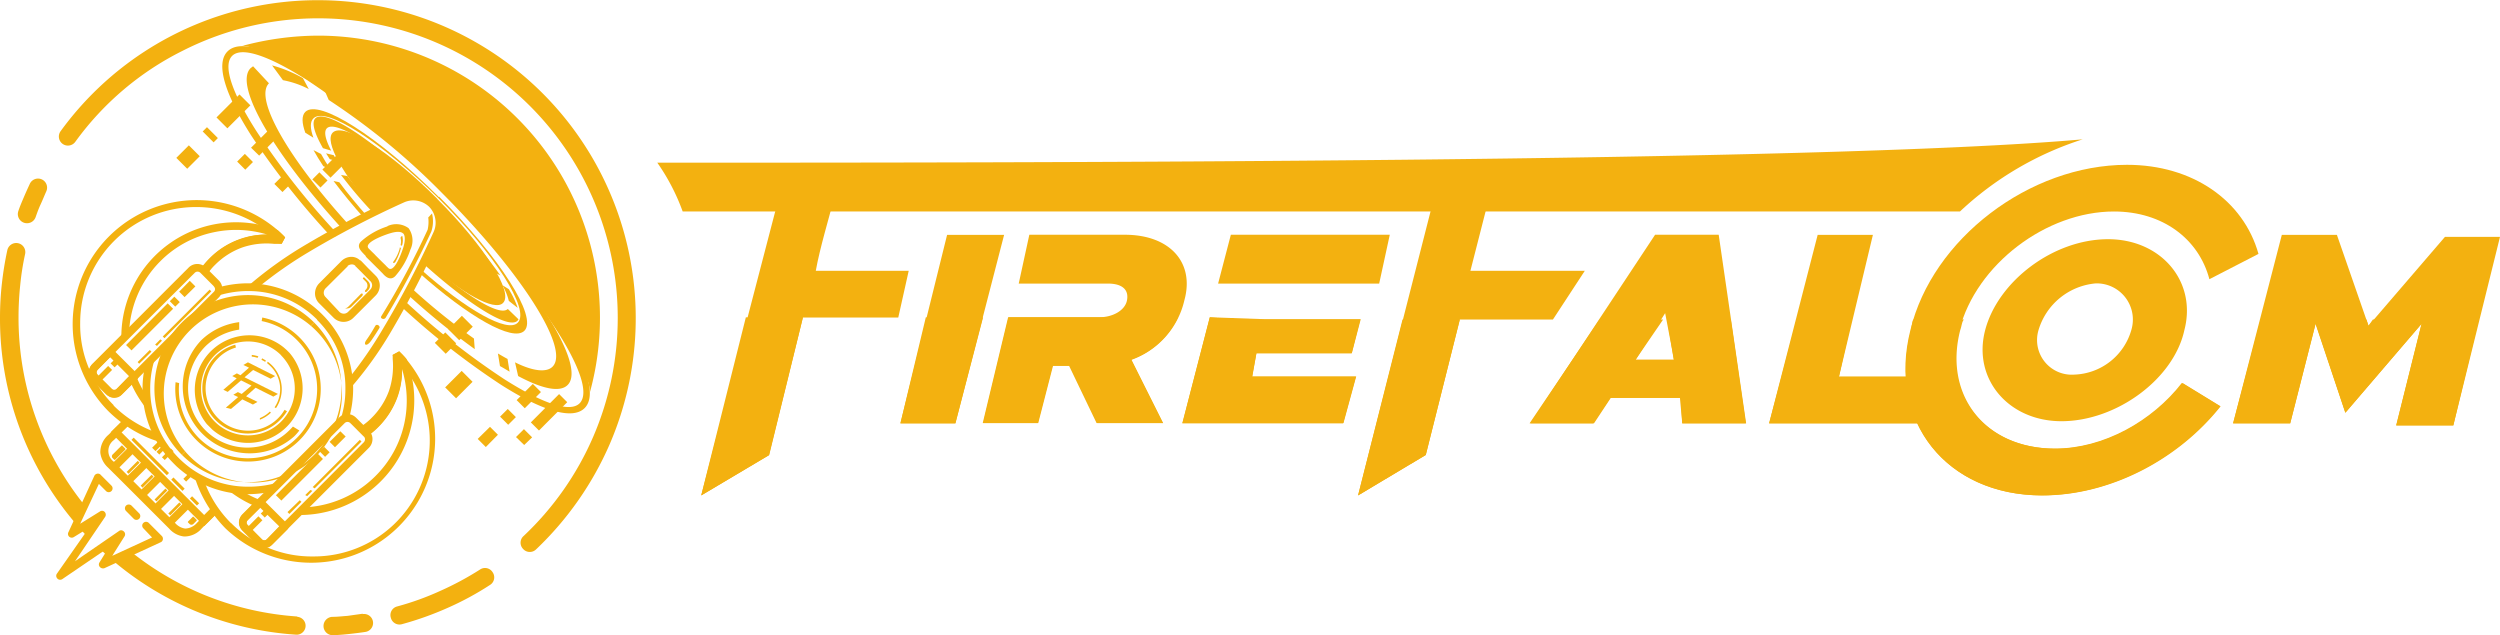 <svg xmlns="http://www.w3.org/2000/svg" viewBox="0 0 280.62 71.3"><defs><style>.cls-1,.cls-2{fill:#f3b110;}.cls-2{fill-rule:evenodd;}</style></defs><g id="Calque_2" data-name="Calque 2"><g id="Heander"><g id="Top"><g id="Logo"><g id="Layer_1"><path id="path3983" class="cls-1" d="M233.78,15.64c-29.49,2.62-120.81,2.62-160,2.62a23.42,23.42,0,0,1,2.85,5.48H220A36.16,36.16,0,0,1,233.78,15.64Z"/><path id="path3985" class="cls-1" d="M231.39,47.28c6.18,0,12.61-4.74,13.8-10.22,1.43-5.47-2.62-10.21-8.56-10.21-6.17,0-12.37,4.74-13.8,10.21S225.45,47.28,231.39,47.28Zm1.43-5.23a3.89,3.89,0,0,1-4-5,7.37,7.37,0,0,1,6.43-5.24A4.06,4.06,0,0,1,239.25,37,6.9,6.9,0,0,1,232.82,42.05Z"/><path id="path3987" class="cls-1" d="M87.51,21.84l-8.8,33.77,7.6-4.51,3.81-15.46h10.71L102,30.4H91.57c.47-2.62,1.43-5.71,2.16-8.56Z"/><polygon id="polygon3989" class="cls-1" points="112.71 26.36 106.31 26.36 101.07 47.52 107.24 47.52 112.71 26.36"/><path id="path3991" class="cls-1" d="M130.56,47.52,127,40.39a9.31,9.31,0,0,0,5.94-6.67c1.19-4.28-1.66-7.37-6.67-7.37H115.54l-1.19,5.48h10c1.66,0,2.38.72,2.15,1.89s-1.66,1.89-3.09,1.89H113.16l-2.85,11.88h6.17l1.66-6.43H120l3.09,6.43h7.44Z"/><path id="path3993" class="cls-1" d="M154.81,31.83,156,26.35H138.16l-1.43,5.48h18.08Zm-19,3.78-3.08,11.88h18.07l1.43-5.23H140.57l.46-2.62h10.71l1-3.81H142Z"/><path id="path3995" class="cls-1" d="M188.83,47.52H196l-3.08-21.17h-7.14l-14,21.17h7.14l1.89-2.86h7.86Zm-5.24-7.13,3.32-5.24,1,5.24Z"/><polygon id="polygon3997" class="cls-1" points="206.42 42.28 210.23 26.36 204.03 26.36 198.58 47.52 215.47 47.52 216.64 42.28 206.42 42.28"/><polygon id="polygon3999" class="cls-1" points="165.05 30.4 167.18 22.07 161 22.07 152.44 55.61 160.04 51.07 163.86 35.87 174.31 35.87 177.89 30.4 165.05 30.4"/><path id="path4001" class="cls-1" d="M238.76,18.5c7.36,0,13.07,4,14.75,10L248,31.34c-1.19-4.52-5.24-7.6-10.71-7.6-7.6,0-15.46,5.94-17.35,13.3s2.85,13.31,10.71,13.31c5.47,0,10.94-3.09,14.26-7.37l4.28,2.62c-4.74,5.94-12.37,10-20,10-10.71,0-17.35-8.33-14.75-18.55C216.89,26.82,227.81,18.5,238.76,18.5Z"/><polygon id="polygon4003" class="cls-1" points="275.38 47.75 280.62 26.59 274.44 26.59 265.86 36.57 262.31 26.36 256.13 26.36 250.66 47.52 257.07 47.52 259.92 36.34 263.26 46.33 271.82 36.34 268.97 47.75 275.38 47.75"/><polygon id="polygon4005" class="cls-1" points="78.71 55.61 86.34 51.07 90.13 35.62 83.72 35.62 78.71 55.61"/><polygon id="polygon4007" class="cls-1" points="101.07 47.52 107.24 47.52 110.35 35.62 103.92 35.62 101.07 47.52"/><path id="path4009" class="cls-1" d="M132.22,35.61h-19l-2.85,11.88h6.17l1.66-6.43h1.9l3.08,6.43h7.37l-3.58-7.13A9.17,9.17,0,0,0,132.22,35.61Z"/><polygon id="polygon4011" class="cls-1" points="141.03 39.66 151.72 39.66 152.68 35.87 141.97 35.87 141.97 35.87 138.65 35.87 135.79 35.62 132.71 47.52 150.76 47.52 152.19 42.28 140.54 42.28 141.03 39.66"/><polygon id="polygon4013" class="cls-1" points="171.69 47.52 178.82 47.52 180.74 44.66 188.57 44.66 188.83 47.52 195.96 47.52 194.28 35.87 187.15 35.87 187.87 40.38 183.59 40.38 186.68 35.87 179.55 35.87 171.69 47.52"/><polygon id="polygon4015" class="cls-1" points="207.84 35.87 201.67 35.87 198.58 47.52 215.47 47.52 216.64 42.28 206.42 42.28 207.84 35.87"/><polygon id="polygon4017" class="cls-1" points="152.44 55.61 160.04 51.07 163.86 35.87 157.43 35.87 152.44 55.61"/><path id="path4019" class="cls-1" d="M220.45,35.87h-5.71a11.53,11.53,0,0,0-.23,1.19c-2.62,10.22,4,18.55,14.75,18.55,7.6,0,15.23-4,20-10L245,43c-3.32,4.28-8.79,7.37-14.26,7.37-7.86,0-12.6-5.94-10.71-13.31C220.21,36.57,220.21,36.11,220.45,35.87Z"/><polygon id="polygon4021" class="cls-1" points="257.07 47.52 259.92 36.34 263.26 46.33 271.82 36.34 268.97 47.75 275.38 47.75 278.23 35.87 266.35 35.87 265.86 36.57 265.63 35.87 253.75 35.87 250.66 47.52 257.07 47.52"/></g><g id="Calque_3" data-name="Calque 3"><path class="cls-2" d="M27.17,5.14c1.73.05,4.1,1.76,7.37,3.82A97.71,97.71,0,0,1,50.35,21.65,87.71,87.71,0,0,1,62.41,36.81c2,3.15,3.77,5.4,3.82,7.18A31.66,31.66,0,0,0,35.69,4a33.24,33.24,0,0,0-8.52,1.16Z"/><path class="cls-2" d="M49.9,21.47c9.82,9.82,16,19.57,13.82,21.74-.86.87-2.85.45-5.56-1l-.35-1.54c2,1,3.53,1.17,4.21.49,2-2-3.58-10.66-12.37-19.46A77,77,0,0,0,36.9,11.22l-.44-1A87.42,87.42,0,0,1,49.9,21.47Zm7.3,20.25c-.35-.21-.7-.42-1.08-.63l-.23-1.41c.37.21.72.42,1.08.61Zm-3.91-2.53A83.53,83.53,0,0,1,45.69,33l.38-.77A70.55,70.55,0,0,0,53.2,38ZM38.49,25.77C30.73,17.28,26.21,9.56,28.13,7.65c.1-.07.17-.14.28-.21l1.78,1.91h0c-1.71,1.71,2.24,8.52,9.07,16ZM31.76,9,30.54,7.34A14.89,14.89,0,0,1,34,8.77L34.66,10a10.56,10.56,0,0,0-2.9-1Z"/><path class="cls-1" d="M50.28,21.09A97,97,0,0,1,63,36.43c2.88,4.54,4,8,2.62,9.38s-4.84.26-9.38-2.62A85.71,85.71,0,0,1,45,34.38l.3-.73a84.65,84.65,0,0,0,11.3,8.91c4.23,2.69,7.36,3.81,8.46,2.71s0-4.23-2.73-8.44A95.5,95.5,0,0,0,49.72,21.61,95,95,0,0,0,34.49,9c-4.23-2.69-7.36-3.82-8.44-2.72s.05,4.24,2.74,8.45a85.86,85.86,0,0,0,9,11.43l-.68.35a87.13,87.13,0,0,1-8.95-11.36c-2.88-4.54-4-8-2.62-9.38s4.84-.26,9.37,2.62A95.29,95.29,0,0,1,50.28,21.09Z"/><path class="cls-2" d="M48.9,22.47c-6.27-6.26-12.3-10.38-13.5-9.19-.46.47-.11,1.66.85,3.35l.93.28c-.65-1.24-.86-2.13-.49-2.51,1.08-1.07,6.48,2.62,12.07,8.21a56.47,56.47,0,0,1,6.8,8l.61.31a65.19,65.19,0,0,0-7.27-8.47ZM36.6,17.21l.42.66.84.21c-.14-.24-.28-.45-.4-.66Zm1.68,2.43C39.31,21,40.55,22.5,42,24l.42-.21A52.35,52.35,0,0,1,39,19.76Zm9.14,9.87C52.59,34.19,57.08,37,58.09,36a1.11,1.11,0,0,0,.11-.16L57,34.68h0c-.89.89-4.82-1.52-9.33-5.61Zm9.69,4.26,1,.79a10.11,10.11,0,0,0-1-2.1L56.38,32a6.46,6.46,0,0,1,.73,1.76Z"/><path class="cls-2" d="M49.29,22.08c6.81,6.8,11.09,13.53,9.57,15.05-1.29,1.29-6.31-1.59-11.93-6.61l.19-.38c5.21,4.63,9.85,7.28,11,6.08,1.42-1.42-2.57-7.71-8.94-14s-12.62-10.34-14-8.93c-.4.39-.37,1.14,0,2.17l-.91-.56c-.4-1.1-.42-1.92,0-2.34,1.5-1.5,8.23,2.78,15,9.57Zm-8.37,2.47c-1.31-1.47-2.48-2.9-3.48-4.23l.65.14c.92,1.24,2,2.55,3.21,3.91ZM37.09,19l-.8-.35c-.42-.63-.79-1.24-1.1-1.8l.85.44c.3.54.65,1.13,1.05,1.71Z"/><path class="cls-2" d="M49.06,22.31c5.29,5.28,8.61,10.5,7.41,11.69-.95,1-4.67-1.1-8.91-4.82l1.78-3.55-.77-2.48-1.87-1-1.92.44-2.55,1.29c-3.74-4.26-5.87-8-4.88-9,1.21-1.2,6.45,2.12,11.71,7.41Z"/><polygon class="cls-2" points="30.52 14.24 31.43 15.13 29.09 17.47 28.18 16.58 30.52 14.24"/><rect class="cls-1" x="26.9" y="17.52" width="1.22" height="1.29" transform="translate(-4.79 24.77) rotate(-45)"/><rect class="cls-1" x="58.07" y="43.81" width="2.57" height="1.29" transform="translate(-14.04 55.06) rotate(-45.05)"/><rect class="cls-1" x="56.4" y="46.15" width="1.22" height="1.29" transform="translate(-16.39 53.94) rotate(-44.94)"/><polygon class="cls-2" points="53.62 49.27 54.53 50.18 55.89 48.8 55 47.91 53.62 49.27"/><rect class="cls-1" x="50.2" y="42.3" width="2.62" height="1.73" transform="translate(-15.44 49.07) rotate(-45)"/><rect class="cls-1" x="49.18" y="37.65" width="1.66" height="1.73" transform="translate(-12.59 46.64) rotate(-45)"/><rect class="cls-1" x="50.62" y="35.95" width="2.15" height="1.73" transform="translate(-10.89 47.34) rotate(-45)"/><rect class="cls-1" x="24.38" y="11.64" width="3.65" height="1.73" transform="translate(-1.17 22.19) rotate(-45)"/><rect class="cls-1" x="23.26" y="14.26" width="0.68" height="1.73" transform="translate(-3.78 21.12) rotate(-45)"/><rect class="cls-1" x="20.11" y="16.76" width="1.99" height="1.73" transform="translate(-6.28 20.09) rotate(-45)"/><rect class="cls-1" x="36.3" y="18.03" width="2.32" height="1.29" transform="translate(-2.23 31.95) rotate(-45)"/><rect class="cls-1" x="35.35" y="19.55" width="1.12" height="1.29" transform="translate(-3.76 31.31) rotate(-45)"/><rect class="cls-1" x="31.07" y="20.02" width="1.22" height="1.29" transform="translate(-5.34 28.42) rotate(-44.94)"/><rect class="cls-1" x="59.38" y="45.63" width="4.49" height="1.29" transform="translate(-14.66 57.2) rotate(-45.05)"/><polygon class="cls-2" points="57.92 49.06 58.84 49.95 59.73 49.09 58.81 48.17 57.92 49.06"/><path class="cls-1" d="M53.88,63.93a1,1,0,0,1,1.42.31,1,1,0,0,1-.3,1.42,33.25,33.25,0,0,1-4.77,2.58,35.49,35.49,0,0,1-5.1,1.82,1,1,0,0,1-1.26-.72,1,1,0,0,1,.72-1.27,31.21,31.21,0,0,0,4.8-1.73,34.12,34.12,0,0,0,4.49-2.41Zm-13.17,5a1,1,0,0,1,.31,2c-.56.09-1.17.16-1.8.23s-1.22.12-1.83.14a1,1,0,0,1-.09-2.06c.58,0,1.14-.07,1.71-.11l1.7-.24Zm-7.34.31a1,1,0,1,1-.14,2,35.37,35.37,0,0,1-20.42-8.2l1.78-1.2A33.47,33.47,0,0,0,33.37,69.2Zm-21-6.55-1.07-1,1.8-1.15.28.23ZM9.75,60.17,9.59,60c-.26-.26-.49-.54-.73-.8l2-.87ZM8.35,58.6A35.44,35.44,0,0,1,0,35.66a34.75,34.75,0,0,1,.21-3.81,36.87,36.87,0,0,1,.61-3.76,1,1,0,1,1,2,.42A29.81,29.81,0,0,0,2.27,32a35.09,35.09,0,0,0-.19,3.6A33.59,33.59,0,0,0,9.49,56.71ZM4,24.37a1,1,0,0,1-1.94-.68c.16-.49.38-1,.61-1.54s.44-1,.68-1.52a1,1,0,1,1,1.84.86c-.21.47-.42,1-.63,1.45s-.37.89-.56,1.43Zm4.45-8.45A1,1,0,1,1,6.8,14.73a35.69,35.69,0,0,1,61.65,35.1,36.14,36.14,0,0,1-8.28,11.84,1,1,0,0,1-1.45-.05,1,1,0,0,1,.05-1.45A33.6,33.6,0,0,0,69.34,35.71a33.62,33.62,0,0,0-48.86-30,33.06,33.06,0,0,0-12,10.17Z"/><path class="cls-1" d="M14.69,47.49l-1.9,1.9a1.51,1.51,0,0,0,0,2.45l3.44,3.44h0l3.44,3.44a1.83,1.83,0,0,0,1.12.61,1.84,1.84,0,0,0,1.34-.66L24,56.73l.42.8L22.66,59.3a2.58,2.58,0,0,1-2,.92A2.61,2.61,0,0,1,19,59.35l-3.44-3.44h0l-3.44-3.43a2.69,2.69,0,0,1-.86-1.67,2.58,2.58,0,0,1,.91-2l1.71-1.7Z"/><rect class="cls-1" x="12.32" y="50.98" width="2.99" height="0.87" transform="translate(-32.31 24.85) rotate(-45.02)"/><polygon class="cls-1" points="14.01 53.72 16.14 51.61 16.74 52.22 14.62 54.35 14.01 53.72"/><rect class="cls-1" x="15.43" y="54.09" width="2.99" height="0.87" transform="translate(-33.59 27.92) rotate(-44.98)"/><rect class="cls-1" x="17" y="55.65" width="2.99" height="0.87" transform="translate(-34.24 29.51) rotate(-45)"/><rect class="cls-1" x="18.54" y="57.21" width="2.99" height="0.87" transform="translate(-34.89 31.05) rotate(-45)"/><polygon class="cls-1" points="13.63 48.52 22.92 57.81 24.02 56.73 24.46 57.53 23.24 58.74 22.92 59.05 22.61 58.74 12.72 48.83 12.42 48.52 12.72 48.22 13.89 47.07 14.69 47.49 13.63 48.52"/><path class="cls-1" d="M12.74,45.51a12.89,12.89,0,0,0,4.19,2.8c.21.1.42.17.63.26a11.81,11.81,0,0,0,.61,1.1,12.65,12.65,0,0,1-1.57-.54,14.27,14.27,0,0,1-4.46-3A13.92,13.92,0,0,1,31.83,26.45l.09.09.09.1-.39.72a8.21,8.21,0,0,0-4,.16,8,8,0,0,0-3.43,2.06,7.55,7.55,0,0,0-.94,1.12l-.4-.39a.7.7,0,0,0-.25-.17,9.35,9.35,0,0,1,1-1.17,9,9,0,0,1,3.81-2.26,8.57,8.57,0,0,1,3.09-.36A13.11,13.11,0,0,0,22,23.24a13,13,0,0,0-13,13,12.75,12.75,0,0,0,3.76,9.24Z"/><path class="cls-1" d="M16.72,46.21a12.83,12.83,0,0,1-2.13-3.46l.66-.66a11.46,11.46,0,0,0,1.19,2.34c.07.59.16,1.19.28,1.78Zm5.82-16.07a9.46,9.46,0,0,1,1-1.17,9,9,0,0,1,3.34-2.12A8.83,8.83,0,0,1,30,26.33,12,12,0,0,0,24,26.07,11.83,11.83,0,0,0,18,29.32a12,12,0,0,0-3.51,8l-.87.86v-.4a12.87,12.87,0,0,1,17.42-12l.15.07.32.3.31.31.09.09c0,.05.07.07.09.1l-.39.72h-.07l-.07,0h-.73a8.41,8.41,0,0,0-3.58.42,8.28,8.28,0,0,0-3,1.92,6.51,6.51,0,0,0-.93,1.12l-.4-.4a.54.54,0,0,0-.26-.26Z"/><path class="cls-1" d="M25.93,58.72a12.89,12.89,0,0,1-2.8-4.19,5.41,5.41,0,0,1-.24-.63,10.86,10.86,0,0,1-1.1-.61,12.11,12.11,0,0,0,.54,1.57,14.46,14.46,0,0,0,3,4.47A13.92,13.92,0,0,0,45,39.64l-.1-.1-.09-.09-.73.4a8.06,8.06,0,0,1-.16,4,7.86,7.86,0,0,1-2.06,3.44,6.51,6.51,0,0,1-1.12.93l.4.4a.54.54,0,0,1,.16.26,8.81,8.81,0,0,0,1.17-1,9,9,0,0,0,2.27-3.82A8.7,8.7,0,0,0,45.11,41a13,13,0,0,1-9.92,21.46,12.77,12.77,0,0,1-9.26-3.76Z"/><path class="cls-1" d="M25.26,54.72a12.83,12.83,0,0,0,3.46,2.13l.65-.66A11.46,11.46,0,0,1,27,55a12.06,12.06,0,0,1-1.77-.28Zm16.06-5.8a8.81,8.81,0,0,0,1.17-1,9.23,9.23,0,0,0,2.13-3.35,8.82,8.82,0,0,0,.51-3.13,12.09,12.09,0,0,1,.26,6.06,11.84,11.84,0,0,1-3.25,5.94,12,12,0,0,1-8,3.51l-.87.86h.4a12.87,12.87,0,0,0,12-17.42l-.07-.14c-.09-.1-.18-.21-.3-.33a4.15,4.15,0,0,0-.3-.3l-.1-.1-.09-.09-.73.4v0h0v.05c0,.09,0,0,0,.07h0v0h0v0h0v0h0v0h0v0h0v0h0v.05h0v0h0v0h0v0h0v.23h0v.07h0a8.73,8.73,0,0,1-.42,3.58,8.28,8.28,0,0,1-1.92,3,6.91,6.91,0,0,1-1.12.93l.39.4a.7.7,0,0,1,.26.28Z"/><rect class="cls-1" x="17.06" y="49.68" width="1.4" height="0.54" transform="translate(-30.12 27.19) rotate(-45)"/><rect class="cls-1" x="17.52" y="50.15" width="1.4" height="0.44" transform="translate(-30.28 27.64) rotate(-45)"/><rect class="cls-1" x="18.13" y="50.77" width="1.4" height="0.44" transform="translate(-30.54 28.25) rotate(-45)"/><rect class="cls-1" x="20.53" y="53.18" width="1.4" height="0.44" transform="translate(-31.54 30.66) rotate(-45)"/><path class="cls-1" d="M49.08,23a3.55,3.55,0,0,1,.64,1.42,3.46,3.46,0,0,1-.24,2,110.28,110.28,0,0,1-5.7,11,42.21,42.21,0,0,1-4.54,6.26,10.31,10.31,0,0,0-.07-1.24A45.82,45.82,0,0,0,43,36.88,107.43,107.43,0,0,0,48.69,26a2.47,2.47,0,0,0,.16-1.48,2.52,2.52,0,0,0-.68-1.31h0a2.57,2.57,0,0,0-2.78-.51,106.38,106.38,0,0,0-10.85,5.66A46,46,0,0,0,29,32.25a10.19,10.19,0,0,0-1.24-.07,44.34,44.34,0,0,1,6.27-4.54,104.31,104.31,0,0,1,11-5.71,3.17,3.17,0,0,1,2-.23,3.45,3.45,0,0,1,1.43.63l0,0,.31.3h0l.32.38Z"/><path class="cls-1" d="M39.89,29.89a.12.12,0,0,1,0-.05.54.54,0,0,0-.4-.16.8.8,0,0,0-.46.16s0,0,0,.05l-2.48,2.47a.72.72,0,0,0-.21.5.68.68,0,0,0,.21.49L38.09,35a.72.72,0,0,0,.49.21.69.69,0,0,0,.5-.21l2.47-2.48a.73.73,0,0,0,.22-.49.64.64,0,0,0-.22-.49l-.81-.82-.82-.82Zm.59-.66.07.07.79.82.82.82a1.54,1.54,0,0,1,.47,1.12,1.61,1.61,0,0,1-.47,1.12l-2.48,2.48a1.54,1.54,0,0,1-1.12.47,1.58,1.58,0,0,1-1.12-.47l-1.61-1.61a1.56,1.56,0,0,1-.47-1.12,1.62,1.62,0,0,1,.47-1.13l2.47-2.48.12-.11a1.6,1.6,0,0,1,1-.38,1.38,1.38,0,0,1,1,.4Z"/><path class="cls-1" d="M45.25,26.21c-.28-.28-.87-.21-1.54,0s-3,1.06-2.3,1.71l.17.17.11.11c.17.17.33.31.45.45l.35.35.35.35.45.44.11.12.17.16c.65.66,1.49-1.61,1.7-2.29s.24-1.29,0-1.57Zm-1.8-.81a2.35,2.35,0,0,1,2.41.21,2.36,2.36,0,0,1,.21,2.4A8.47,8.47,0,0,1,44.36,31c-.49.49-1,.17-1.4-.3l-.17-.17-.11-.11c-.17-.19-.33-.33-.45-.45l-.35-.35-.35-.35c-.12-.12-.28-.26-.44-.44L41,28.67c-.09-.09-.16-.14-.16-.16-.47-.47-.8-.92-.31-1.41a8.1,8.1,0,0,1,3-1.7Z"/><path class="cls-2" d="M20.41,51.05l.38-.38h0a10,10,0,1,0,14.1-14.1h0l.37-.37h0A10.5,10.5,0,1,1,20.41,51.05Z"/><path class="cls-2" d="M35.26,36.2h0A10.5,10.5,0,0,0,20.41,51.05h0l.38-.38h0a10,10,0,0,1,14.1-14.1h0Z"/><path class="cls-2" d="M33.6,37.86h0a8.2,8.2,0,0,0-4.16-2.22l-.07.4a7.64,7.64,0,0,1,3.95,2.12h0a7.75,7.75,0,0,1-11,11h0A7.73,7.73,0,0,1,20.11,43l-.4-.1a8.09,8.09,0,0,0,2.37,6.53h0A8.15,8.15,0,1,0,33.6,37.86Z"/><path class="cls-2" d="M32.25,46.18,31.94,46a4.28,4.28,0,0,1-.72.94,4.75,4.75,0,0,1-6.74,0h0a4.74,4.74,0,0,1,0-6.73,4.64,4.64,0,0,1,2-1.2l-.07-.32a5.07,5.07,0,0,0-2.2,8.48h0a5.09,5.09,0,0,0,7.2,0,5.45,5.45,0,0,0,.8-1Z"/><path class="cls-1" d="M31.57,39.89h0a5.26,5.26,0,0,0-9,3.72,5.21,5.21,0,0,0,1.54,3.72h0a5.26,5.26,0,0,0,7.44-7.44Zm.61-.6h0l.3.3,0,0a6.14,6.14,0,0,1,1.49,4,6.13,6.13,0,0,1-10.14,4.63l0,0-.3-.3h0l-.31-.31,0,0A6.13,6.13,0,0,1,31.85,39l0,0Z"/><path class="cls-1" d="M35.59,35.87h0a10.84,10.84,0,0,0-7.76-3.2,11.3,11.3,0,0,0-3.84.68l.26-.26a.88.88,0,0,0,.23-.82,12.44,12.44,0,0,1,3.32-.47A11.86,11.86,0,0,1,35.87,35h0l.31.3h0l.3.31h0a11.86,11.86,0,0,1,3.16,8.07A12.44,12.44,0,0,1,39.17,47a.91.91,0,0,0-.82.23l-.26.26a10.76,10.76,0,0,0,.68-3.84,10.62,10.62,0,0,0-3.18-7.74ZM30.4,55.19a12.07,12.07,0,0,1-2.55.28,11.82,11.82,0,0,1-8.07-3.16h0l-.3-.3h0l-.3-.31h0A11.78,11.78,0,0,1,16,43.64a11.45,11.45,0,0,1,.28-2.55l1.26-1.27a10.76,10.76,0,0,0-.68,3.84,11,11,0,0,0,3.21,7.76h0a10.93,10.93,0,0,0,7.76,3.21A11.55,11.55,0,0,0,31.69,54Z"/><path class="cls-1" d="M39.94,46.86l1.5,1.5a1.31,1.31,0,0,1,.37.93,1.37,1.37,0,0,1-.37.94L30.59,61.08a1.34,1.34,0,0,1-1.87,0l-1.5-1.5a1.25,1.25,0,0,1-.37-.93,1.32,1.32,0,0,1,.37-.94L38.07,46.86a1.33,1.33,0,0,1,.94-.39,1.42,1.42,0,0,1,.93.39ZM40.83,49l-1.5-1.5a.47.47,0,0,0-.32-.14.47.47,0,0,0-.33.14L27.83,58.34a.46.46,0,0,0-.14.33.43.43,0,0,0,.14.33l1.49,1.5a.49.49,0,0,0,.33.14A.47.47,0,0,0,30,60.5L40.83,49.65a.49.49,0,0,0,.14-.33.41.41,0,0,0-.14-.33Z"/><rect class="cls-1" x="29.39" y="57.29" width="0.75" height="0.63" transform="translate(-32.02 37.92) rotate(-45)"/><rect class="cls-1" x="27.55" y="58.55" width="1.96" height="0.63" transform="translate(-33.26 37.42) rotate(-45)"/><path class="cls-1" d="M29.53,56.08l2.72,2.71a.47.47,0,0,1,.14.33h0a.47.47,0,0,1-.14.32l-1.73,1.73a1.14,1.14,0,0,1-.82.36,1.08,1.08,0,0,1-.82-.36l-1.71-1.7a1.17,1.17,0,0,1-.35-.82,1.1,1.1,0,0,1,.35-.82l1.73-1.75a.45.45,0,0,1,.33-.14.42.42,0,0,1,.3.14Zm1.81,3L29.21,57l-1.45,1.45a.29.29,0,0,0-.1.21.26.26,0,0,0,.1.21l1.7,1.71a.3.3,0,0,0,.22.09.25.25,0,0,0,.21-.09Z"/><path class="cls-1" d="M38.8,49l-1.2,1.2L37,49.6l1.2-1.19ZM37,50.77l-.51.51-.61-.61.51-.51Zm-.75.75-4.67,4.67-.61-.6,4.68-4.68Z"/><path class="cls-1" d="M32.48,57.69l1.36-1.36-.19-.18-1.38,1.33Zm2-2,.58-.59L34.84,55l-.58.57Zm.84-.87,5.26-5.26-.19-.19L35.1,54.67Z"/><path class="cls-2" d="M45.18,26.54c0-.14-.26.07-.21.21a1.52,1.52,0,0,1,0,.73c0,.11.16.14.18,0a1.89,1.89,0,0,0,0-1Zm-.3,1.31a4.66,4.66,0,0,1-.71,1.5c-.16.21.14.23.24,0A6.38,6.38,0,0,0,45,27.87a.08.08,0,0,0-.16,0Z"/><path class="cls-2" d="M40.9,31.15l.42.42a.7.7,0,0,1,0,1l-.14.15c-.14.14-.3,0-.16-.17a.65.65,0,0,0,.07-.91l-.33-.33c-.09-.07.07-.23.14-.16Zm-.23,2.06L39.4,34.47a.87.87,0,0,1-.67.14.66.66,0,0,0,.39-.21L40.5,33c.14-.14.31,0,.17.19Z"/><path class="cls-2" d="M30.52,41h0a4.51,4.51,0,0,0-.47-.4l-.07.16c.14.12.28.24.42.38h0a3.61,3.61,0,0,1,.42,4.58l.16.09A3.81,3.81,0,0,0,30.52,41Zm-.68-.54-.42-.24-.07.17a4.36,4.36,0,0,1,.42.23ZM29,40a3.61,3.61,0,0,0-.74-.16l0,.19a3,3,0,0,1,.65.14Zm1.29,6.2a3.49,3.49,0,0,1-1.12.73l0,.18a3.58,3.58,0,0,0,1.24-.79Z"/><polygon class="cls-2" points="28.41 41.53 27.45 42.35 31.2 44.22 30.68 44.52 28.69 43.52 27.62 44.48 28.9 45.11 28.39 45.41 27.2 44.83 25.93 45.9 25.35 45.76 26.73 44.57 26.19 44.31 26.7 44.01 27.13 44.22 28.23 43.28 27.06 42.7 25.56 43.99 25.07 43.75 26.57 42.47 26.07 42.21 26.59 41.91 26.99 42.12 27.95 41.27 27.31 40.97 27.83 40.67 30.89 42.21 30.38 42.51 28.41 41.53"/><path class="cls-2" d="M33,49h0a5.41,5.41,0,0,0,.6-.68l-.72-.44c-.12.14-.26.28-.4.42a6.68,6.68,0,0,1-9.42,0h0a6.68,6.68,0,0,1,0-9.43A6.88,6.88,0,0,1,26.85,37l0-.84a7.49,7.49,0,0,0-4.23,2h0A7.51,7.51,0,0,0,33,49Z"/><path class="cls-2" d="M48.5,24A3.58,3.58,0,0,1,48.41,26a104.06,104.06,0,0,1-5.12,9.66c-.17.28-.64.09-.5-.15A91.52,91.52,0,0,0,48,25.79a4,4,0,0,0,.07-1.38c.25-.25.18-.21.44-.46ZM42.61,36.78c-.28.47-.59.94-.89,1.38-.56.85-1,.57-.59,0s.66-1,1-1.59c.16-.25.54,0,.47.21Z"/><path class="cls-2" d="M13.7,50l.38.38s0,0,0,.07l-1.17,1.17s-.05,0-.07,0l-.19-.19a.29.29,0,0,1,0-.42l1-1s0,0,.07,0Z"/><polygon class="cls-2" points="15.46 51.73 15.67 51.94 14.43 53.18 14.22 52.97 15.46 51.73"/><polygon class="cls-2" points="17.02 53.29 17.23 53.5 15.99 54.74 15.79 54.51 17.02 53.29"/><rect class="cls-1" x="17.2" y="55.42" width="1.73" height="0.3" transform="translate(-34.11 29.25) rotate(-45.23)"/><polygon class="cls-2" points="20.13 56.4 20.34 56.61 19.11 57.85 18.89 57.64 20.13 56.4"/><path class="cls-2" d="M22.1,58.39,21.72,58s0,0-.07,0l-.56.56a0,0,0,0,0,0,.07l.19.19a.31.31,0,0,0,.42,0l.38-.38s0-.07,0-.07Z"/><rect class="cls-1" x="16.69" y="48.43" width="0.35" height="5.61" transform="translate(-31.29 26.93) rotate(-45)"/><rect class="cls-1" x="19.8" y="53.46" width="0.35" height="1.78" transform="translate(-32.58 30.04) rotate(-45)"/><rect class="cls-1" x="21.66" y="55.66" width="0.35" height="1.12" transform="translate(-33.36 31.91) rotate(-45)"/><path class="cls-1" d="M14.15,57.36a.43.43,0,0,1,0-.61.45.45,0,0,1,.61,0l.86.87a.43.43,0,0,1-.61.61Zm1.94,1.94a.42.42,0,0,1,0-.6.43.43,0,0,1,.61,0l1.47,1.47a.45.45,0,0,1,0,.61.55.55,0,0,1-.14.09l-6.29,2.9a.48.48,0,0,1-.59-.21.41.41,0,0,1,0-.4h0l1.05-1.7L7,65a.43.43,0,0,1-.61-.12.42.42,0,0,1,0-.49L10,59.23,8.28,60.29a.43.43,0,0,1-.59-.14.42.42,0,0,1,0-.43l2.9-6.31a.45.45,0,0,1,.58-.21.23.23,0,0,1,.12.09h0l1.22,1.22a.43.43,0,0,1-.61.61l-.8-.8L9,58.79l2.22-1.38h0a.41.41,0,0,1,.47,0,.45.45,0,0,1,.11.61L8.42,63l4.93-3.39a.39.39,0,0,1,.49,0,.43.43,0,0,1,.14.59L12.6,62.39l4.47-2.06Z"/><path class="cls-1" d="M23.08,30l1.5,1.5a1.31,1.31,0,0,1,.37.93,1.37,1.37,0,0,1-.37.94L13.73,44.22a1.29,1.29,0,0,1-.94.37,1.25,1.25,0,0,1-.93-.37l-1.5-1.5a1.25,1.25,0,0,1-.37-.93,1.32,1.32,0,0,1,.37-.94L21.21,30a1.37,1.37,0,0,1,1.87,0ZM24,32.13l-1.5-1.5a.47.47,0,0,0-.32-.14.47.47,0,0,0-.33.14L11,41.46a.47.47,0,0,0-.14.33.49.49,0,0,0,.14.33l1.5,1.49a.43.43,0,0,0,.32.14.43.43,0,0,0,.33-.14L24,32.76a.43.43,0,0,0,.14-.33.49.49,0,0,0-.16-.3Z"/><rect class="cls-1" x="12.53" y="40.43" width="0.75" height="0.63" transform="translate(-25.03 21.06) rotate(-45)"/><rect class="cls-1" x="10.69" y="41.68" width="1.96" height="0.63" transform="translate(-26.28 20.55) rotate(-45)"/><path class="cls-1" d="M12.67,39.22l2.72,2.71a.47.47,0,0,1,.14.33h0a.47.47,0,0,1-.14.32l-1.73,1.73a1.13,1.13,0,0,1-.82.35,1.07,1.07,0,0,1-.82-.35l-1.71-1.7a1.17,1.17,0,0,1-.35-.82,1.1,1.1,0,0,1,.35-.82l1.76-1.73a.47.47,0,0,1,.32-.14.31.31,0,0,1,.28.12Zm1.81,3-2.13-2.13L10.9,41.58a.29.29,0,0,0-.1.21.26.26,0,0,0,.1.21l1.7,1.71a.28.28,0,0,0,.21.09.27.27,0,0,0,.22-.09Z"/><path class="cls-1" d="M21.93,32.15l-1.21,1.2-.61-.61,1.19-1.22Zm-1.75,1.76-.51.51-.61-.61.51-.51Zm-.75.75-4.67,4.67-.61-.6,4.67-4.68Z"/><path class="cls-1" d="M15.62,40.83,17,39.47l-.19-.18-1.36,1.35Zm2-2,.56-.59L18,38.09l-.59.59Zm.84-.87,5.26-5.26-.19-.19-5.26,5.26Z"/></g></g></g></g></g></svg>